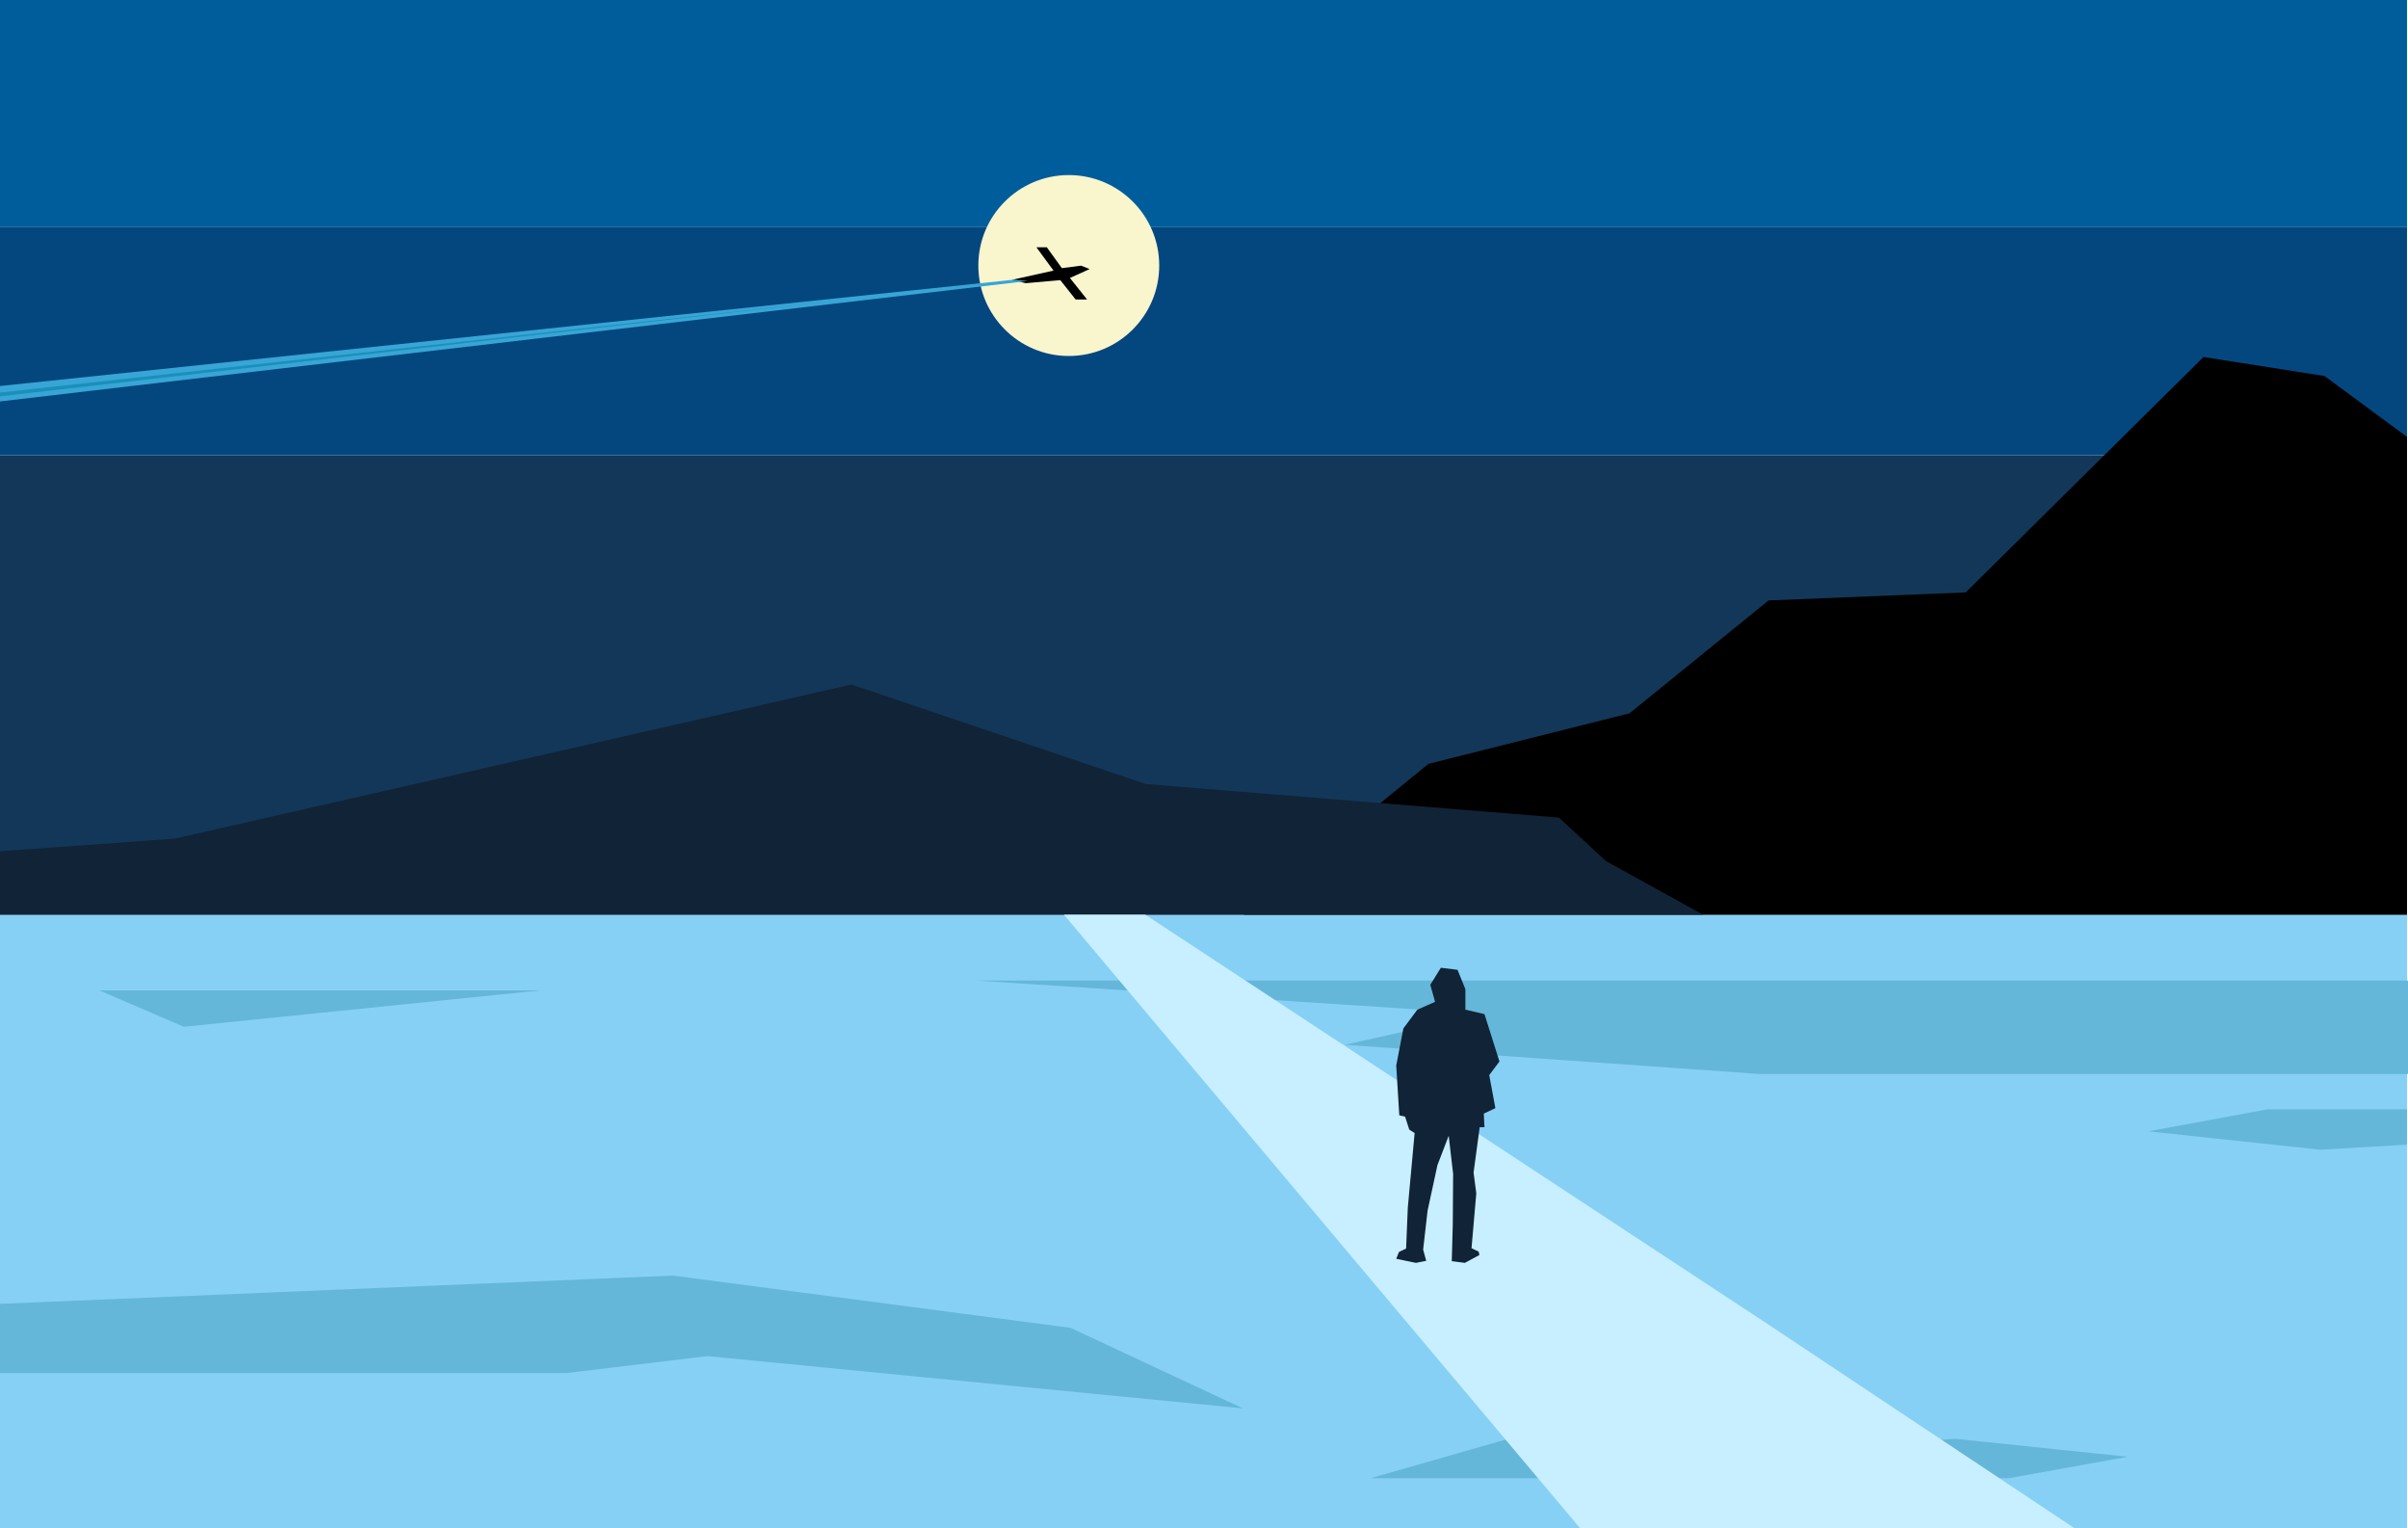 
<svg width="2449px" height="1554px" viewBox="0 0 2449 1554" version="1.1" xmlns="http://www.w3.org/2000/svg" xmlns:xlink="http://www.w3.org/1999/xlink">
    <defs>
        <polygon id="path-1" points="1082 930.001 1799 930.001 1799 1554.001 1082 1554.001"></polygon>
        <polygon id="path-3" points="0 284.401 1045.194 284.401 1045.194 408.17 0 408.17"></polygon>
    </defs>
    <g id="Page-1" stroke="none" stroke-width="1" fill="none" fill-rule="evenodd">
        <g id="Group-34">
            <polygon id="Fill-1" fill="#86D0F5" points="0 1554.001 2448 1554.001 2448 930.001 0 930.001"></polygon>
            <polygon id="Fill-2" fill="#133759" points="0 930.001 2448 930.001 2448 463.001 0 463.001"></polygon>
            <polygon id="Fill-3" fill="#005D9C" points="0 231.001 2448 231.001 2448 0.001 0 0.001"></polygon>
            <polygon id="Fill-4" fill="#04477F" points="0 463.001 2448 463.001 2448 231.001 0 231.001"></polygon>
            <path d="M1086.984,361.968 C1036.182,361.968 995,320.783 995,269.984 C995,219.185 1036.182,178 1086.984,178 C1137.786,178 1178.968,219.185 1178.968,269.984 C1178.968,320.783 1137.786,361.968 1086.984,361.968 Z" id="Fill-5" fill="#F9F5CD"></path>
            <polygon id="Fill-7" fill="#64B7D8" points="2449 997.001 993 997.001 1508.42 1030.785 1367.791 1062.314 1789.676 1092.001 2449 1092.001"></polygon>
            <polygon id="Fill-9" fill="#64B7D8" points="0 1325.723 684.32 1297.001 1088.824 1350.138 1264 1432.001 719.355 1378.864 576.031 1396.098 0 1396.098"></polygon>
            <polygon id="Fill-11" fill="#64B7D8" points="1667.638 1481.224 1988.999 1463.001 2164 1481.224 2043.088 1503.001 1394 1503.001 1534.002 1463.001"></polygon>
            <polygon id="Fill-13" fill="#64B7D8" points="2359.681 1169.001 2448 1163.857 2448 1128.001 2305.686 1128.001 2185 1150.32"></polygon>
            <polygon id="Fill-15" fill="#64B7D8" points="101 1007.001 550 1007.001 186.978 1044.001"></polygon>
            <polygon id="Fill-17" fill="#000000" points="1265 930.001 1452.708 776.695 1657.281 725.262 1798.699 610.528 1999.174 602.364 2241.019 363.001 2364.06 382.292 2448 444.218 2448 930.001"></polygon>
            <polygon id="Fill-19" fill="#112337" points="0 930.001 1732 930.001 1633.275 875.485 1585.504 831.326 1165.129 797.138 866 696.001 177.878 852.693 0 865.512"></polygon>
            <mask id="mask-2" fill="white">
                <use xlink:href="#path-1"></use>
            </mask>
            <g id="Clip-22"></g>
            <polygon id="Fill-21" fill="#C7EFFF" points="1607.112 1554.001 1082 930.001 1164.745 930.001 1799 1347.099 2110.028 1554.001"></polygon>
            <polygon id="Fill-26" fill="#000000" points="1029.2 284.505 1071.473 275.137 1054.034 251.4 1064.605 251.4 1079.93 272.639 1099.481 270.136 1108.2 273.573 1088.12 282.632 1105.558 304.5 1093.932 304.5 1078.345 284.82 1043.202 287.943"></polygon>
            <mask id="mask-4" fill="white">
                <use xlink:href="#path-3"></use>
            </mask>
            <g id="Clip-29"></g>
            <polygon id="Fill-28" fill="#38A5D6" points="1031.13 284.401 -0 392.481 -0 408.17 1045.194 285.717"></polygon>
            <polygon id="Fill-31" fill="#1990BA" points="-5.68434189e-14 399.16 846 306.001 -5.68434189e-14 403.001"></polygon>
            <polygon id="Fill-64" fill="#112337" points="1459.5 1018.648 1454.651 1001.324 1465.39 984 1482.369 986.077 1490.339 1005.829 1490.339 1026.618 1509.743 1031.122 1524.99 1079.285 1514.595 1093.144 1520.83 1126.755 1509.051 1132.3 1509.743 1146.159 1504.89 1146.159 1498.656 1192.241 1501.426 1213.378 1496.576 1269.165 1503.853 1272.63 1504.546 1276.095 1489.819 1284.064 1476.48 1282.332 1477.517 1244.912 1477.864 1193.629 1473.363 1154.821 1461.925 1184.619 1451.878 1231.049 1447.374 1270.55 1450.491 1281.984 1440.096 1284.064 1420 1279.907 1422.772 1272.978 1430.05 1269.513 1431.782 1227.932 1438.712 1152.051 1433.268 1148.587 1429.01 1135.417 1423.117 1134.032 1420 1083.445 1427.277 1045.677 1441.484 1026.618"></polygon>
        </g>
    </g>
</svg>